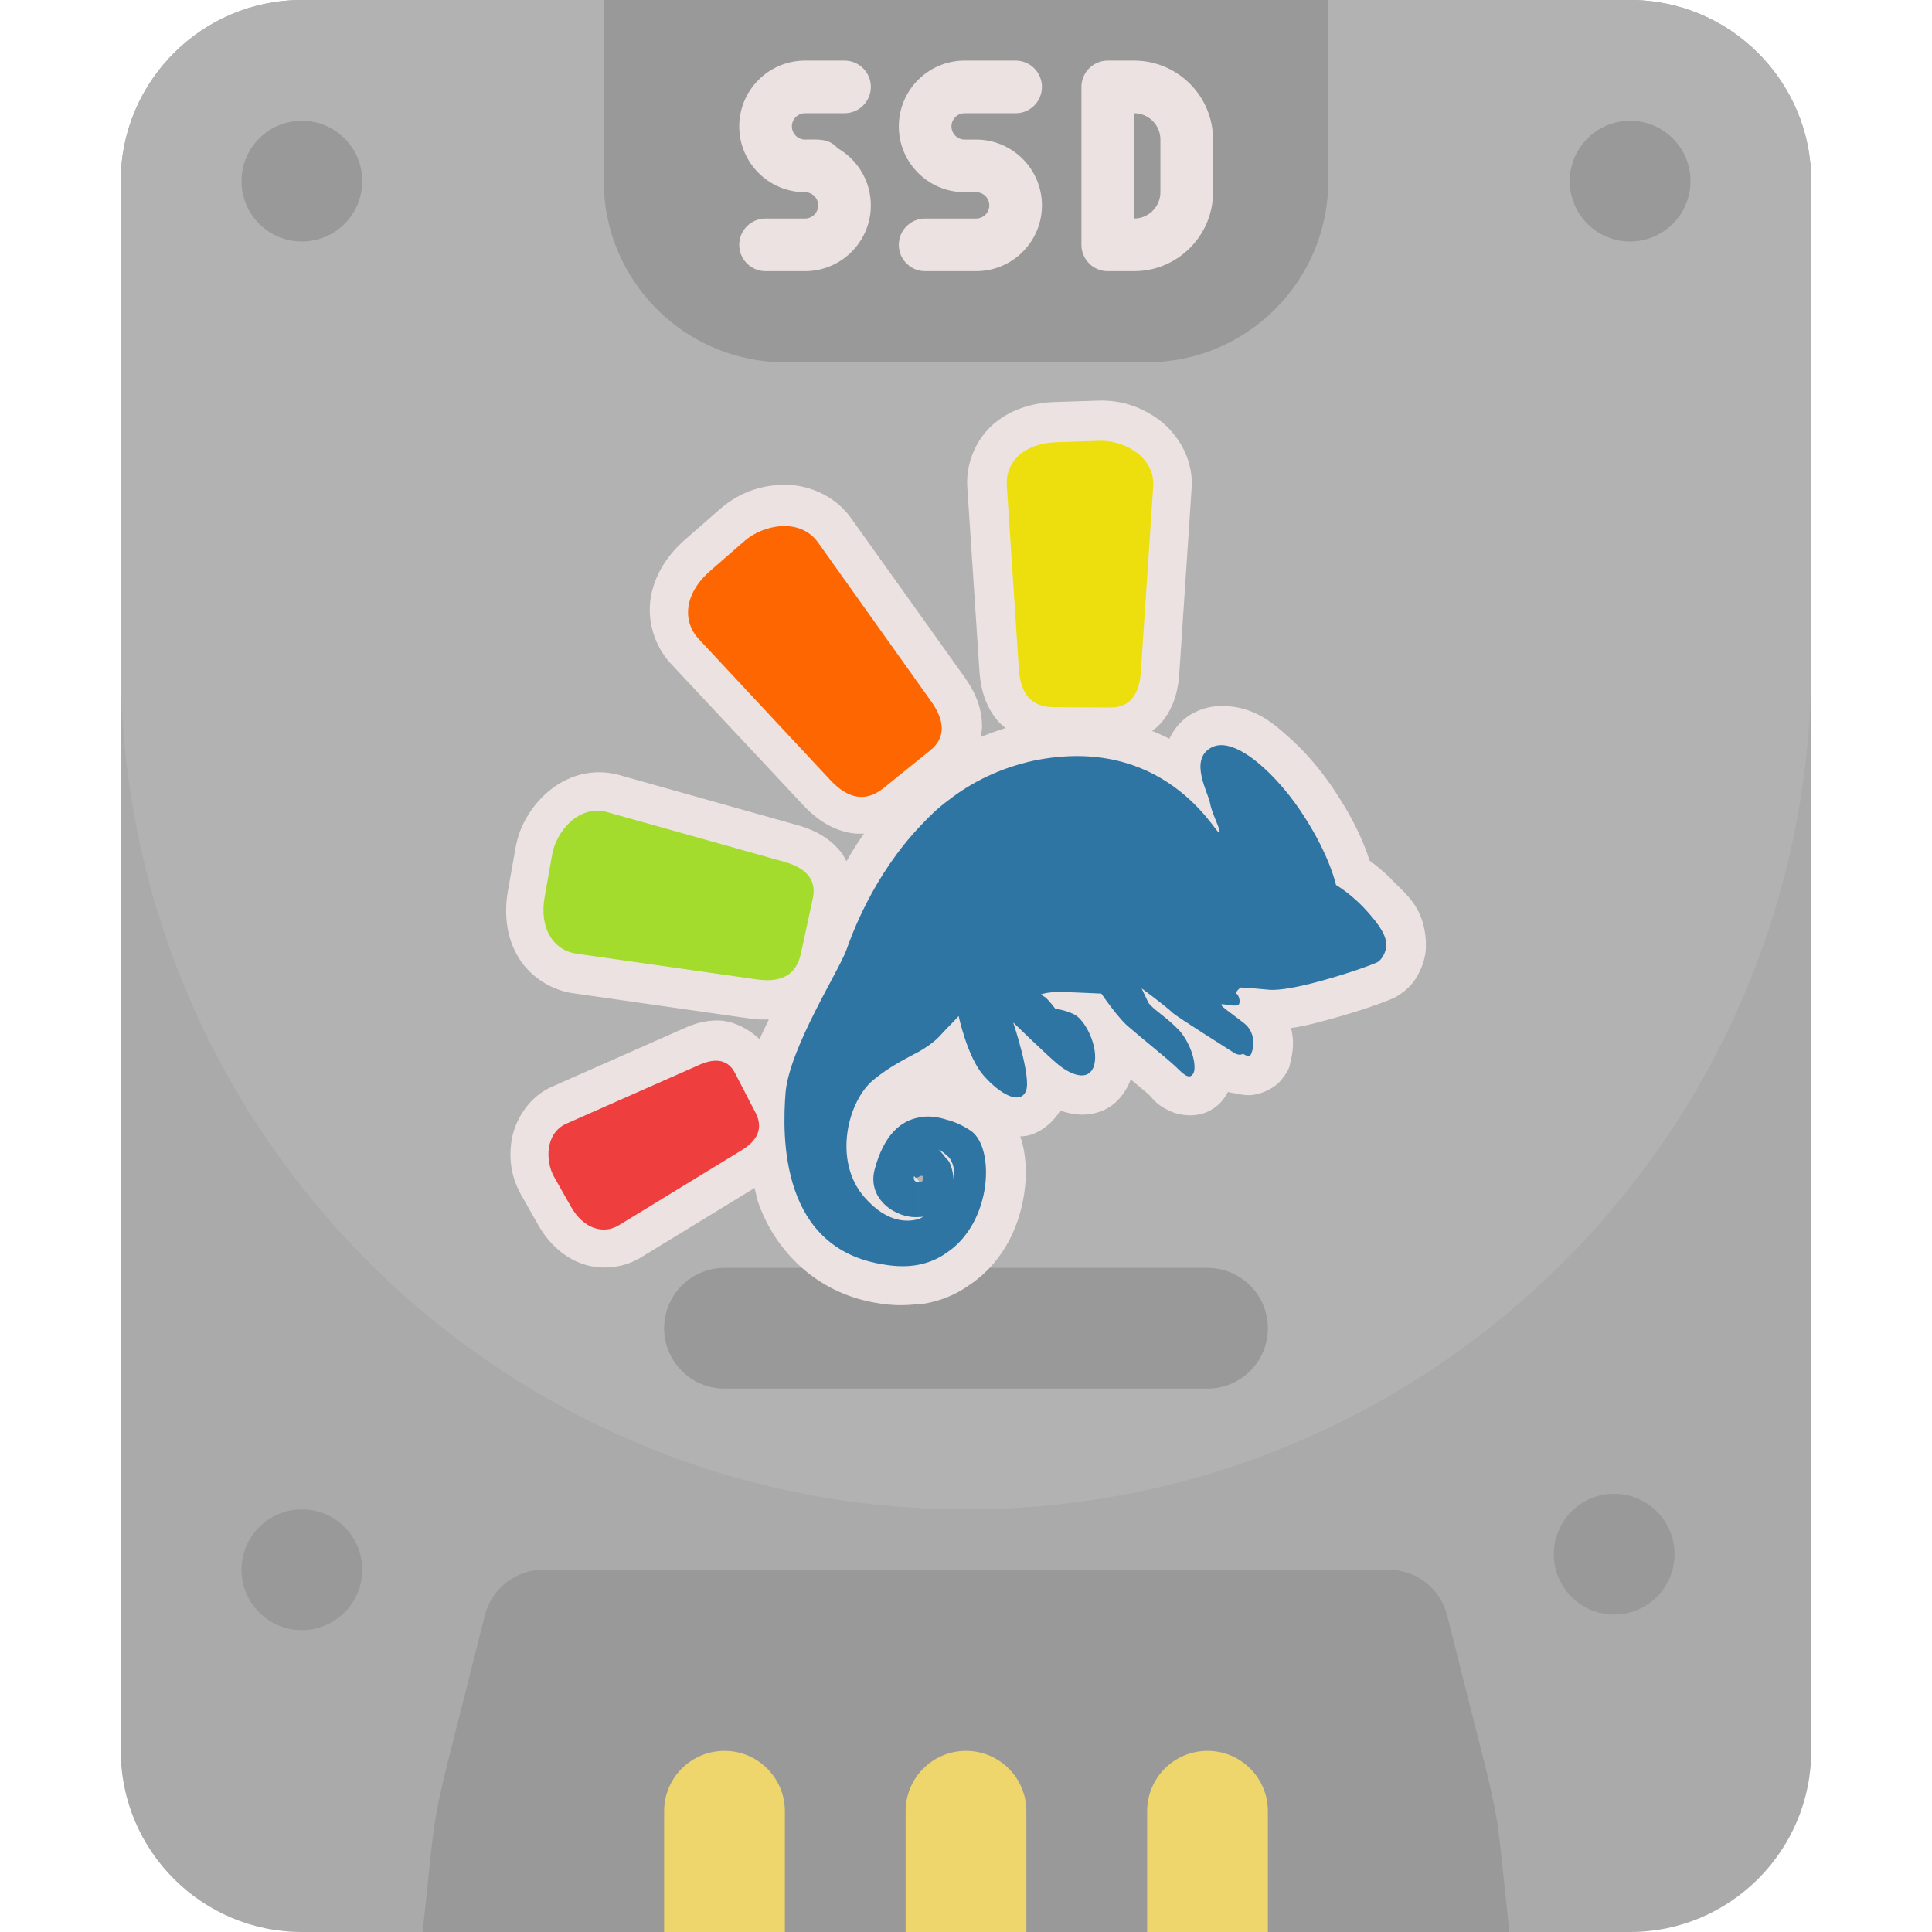 <?xml version="1.0" encoding="UTF-8" standalone="no"?>
<svg
   xmlns:dc="http://purl.org/dc/elements/1.1/"
   xmlns:cc="http://creativecommons.org/ns#"
   xmlns:rdf="http://www.w3.org/1999/02/22-rdf-syntax-ns#"
   xmlns:svg="http://www.w3.org/2000/svg"
   xmlns="http://www.w3.org/2000/svg"
   xmlns:sodipodi="http://sodipodi.sourceforge.net/DTD/sodipodi-0.dtd"
   xmlns:inkscape="http://www.inkscape.org/namespaces/inkscape"
   id="Layer_1"
   enable-background="new 0 0 512 512"
   height="512"
   viewBox="0 0 512 512"
   width="512"
   version="1.1"
   sodipodi:docname="ssd.svg"
   inkscape:version="0.92.5 (0.92.5+68)">
  <defs
     id="defs967" />
  <sodipodi:namedview
     pagecolor="#ffffff"
     bordercolor="#666666"
     borderopacity="1"
     objecttolerance="10"
     gridtolerance="10"
     guidetolerance="10"
     inkscape:pageopacity="0"
     inkscape:pageshadow="2"
     inkscape:window-width="1920"
     inkscape:window-height="1016"
     id="namedview965"
     showgrid="false"
     inkscape:zoom="2.1682766"
     inkscape:cx="214.14532"
     inkscape:cy="297.7555"
     inkscape:window-x="0"
     inkscape:window-y="27"
     inkscape:window-maximized="1"
     inkscape:current-layer="Layer_1" />
  <path
     d="m480 48v416c0 26.47-21.53 48-48 48h-352c-26.47 0-48-21.53-48-48v-416c0-26.47 21.53-48 48-48h352c26.47 0 48 21.53 48 48z"
     fill="#aaa"
     id="path932" />
  <path
     d="m400 512h-288c4.42-40.299.916-21.624 16.48-83.88 1.78-7.12 8.18-12.12 15.52-12.12h224c7.34 0 13.74 5 15.52 12.12 15.567 62.266 12.06 43.586 16.48 83.88z"
     fill="#999"
     id="path934" />
  <path
     d="m336 480v32h-32v-32c0-8.84 7.16-16 16-16s16 7.16 16 16z"
     fill="#efd66c"
     id="path936" />
  <path
     d="m272 480v32h-32v-32c0-8.84 7.16-16 16-16s16 7.16 16 16z"
     fill="#efd66c"
     id="path938" />
  <path
     d="m208 480v32h-32v-32c0-8.84 7.16-16 16-16s16 7.16 16 16z"
     fill="#efd66c"
     id="path940" />
  <path
     d="m480 48v128c0 123.71-100.29 224-224 224-123.706 0-224-100.279-224-224v-128c0-26.47 21.53-48 48-48h352c26.47 0 48 21.53 48 48z"
     fill="#b2b2b2"
     id="path942" />
  <path
     d="m352 0v48c0 26.47-21.53 48-48 48h-96c-26.47 0-48-21.53-48-48v-48z"
     fill="#999"
     id="path944" />
  <circle
     cx="427.773"
     cy="411.869"
     r="16"
     id="circle946"
     style="fill:#999999" />
  <g
     id="g1123"
     transform="matrix(0.436,0,0,0.436,147.07,-53.704)">
    <path
       id="path948"
       d="m 152,288 h -24 c -8.836,0 -16,-7.164 -16,-16 0,-8.836 7.164,-16 16,-16 h 24 c 4.411,0 8,-3.589 8,-8 0,-4.411 -3.589,-8 -8,-8 -22.056,0 -40,-17.944 -40,-40 0,-22.056 17.944,-40 40,-40 h 24 c 8.836,0 16,7.164 16,16 0,8.836 -7.164,16 -16,16 h -24 c -4.411,0 -8,3.589 -8,8 0,4.411 3.589,8 8,8 8.087,0 14.308,-0.926 19.911,5.317 C 183.907,220.23 192,233.188 192,248 c 0,22.056 -17.944,40 -40,40 z"
       inkscape:connector-curvature="0"
       style="fill:#ece2e2" />
    <path
       id="path950"
       d="m 256,288 h -31 c -8.836,0 -16,-7.164 -16,-16 0,-8.836 7.164,-16 16,-16 h 31 c 4.411,0 8,-3.589 8,-8 0,-4.411 -3.589,-8 -8,-8 -8.568,0 -8.578,0.031 -9.723,-0.092 C 225.487,238.503 209,221.141 209,200 c 0,-22.056 17.944,-40 40,-40 h 31 c 8.836,0 16,7.164 16,16 0,8.836 -7.164,16 -16,16 h -31 c -4.411,0 -8,3.589 -8,8 0,4.411 3.589,8 8,8 h 7 c 22.056,0 40,17.944 40,40 0,22.056 -17.944,40 -40,40 z"
       inkscape:connector-curvature="0"
       style="fill:#ece2e2" />
    <path
       id="path952"
       d="m 352,288 h -16 c -8.836,0 -16,-7.164 -16,-16 v -96 c 0,-8.836 7.164,-16 16,-16 h 16 c 26.467,0 48,21.533 48,48 v 32 c 0,26.467 -21.533,48 -48,48 z m 0,-32 h 0.01 z m 0,-64 v 64 c 8.822,0 16,-7.178 16,-16 v -32 c 0,-8.822 -7.178,-16 -16,-16 z"
       inkscape:connector-curvature="0"
       style="fill:#ece2e2" />
  </g>
  <g
     fill="#999"
     id="g962">
    <circle
       cx="80"
       cy="416"
       r="16"
       id="circle954" />
    <circle
       cx="432"
       cy="48"
       r="16"
       id="circle956" />
    <circle
       cx="80"
       cy="48"
       r="16"
       id="circle958" />
    <path
       d="m320 368h-128c-8.836 0-16-7.164-16-16s7.164-16 16-16h128c8.836 0 16 7.164 16 16s-7.164 16-16 16z"
       id="path960" />
  </g>
  <path
     transform="translate(-432.912,33.913)"
     style="fill:#ece2e2;stroke-width:2.263;fill-opacity:1"
     d="m 723.92,72.26 -11.498,0.371 a 10.374,10.374 0 0 0 -0.002,0 c -6.314,0.204 -12.279,2.201 -16.713,6.297 -4.434,4.096 -6.839,10.321 -6.449,16.258 a 10.374,10.374 0 0 0 0,0.002 l 3.197,48.521 c 0.288,4.374 1.316,9.15 4.809,13.328 0.627,0.75 1.406,1.365 2.17,1.99 -2.302,0.701 -4.52,1.511 -6.668,2.42 0.17,-0.882 0.376,-1.762 0.389,-2.654 0.073,-5.27 -2.041,-9.644 -4.723,-13.4 l -30.051,-42.09 a 10.374,10.374 0 0 0 -0.002,-0.002 c -4.051,-5.673 -10.709,-8.46 -16.363,-8.699 -7.271,-0.307 -13.449,2.156 -18.4,6.484 a 10.374,10.374 0 0 0 -0.002,0 l -9.094,7.951 c -4.923,4.303 -8.364,9.789 -9.219,15.92 -0.855,6.131 1.28,12.613 5.451,17.07 l 34.893,37.295 c 3.1,3.314 7.03,6.431 12.49,7.473 1.233,0.235 2.5,0.269 3.77,0.213 -1.841,2.535 -3.237,4.89 -4.688,7.314 -0.417,-0.798 -0.813,-1.612 -1.363,-2.316 -3.169,-4.057 -7.429,-6.071 -11.697,-7.271 h -0.002 l -47.01,-13.221 c -1.872,-0.527 -3.792,-0.778 -5.656,-0.762 -6.56,0.059 -11.916,3.373 -15.42,7.148 -3.504,3.776 -5.685,8.11 -6.551,12.988 l -1.994,11.227 a 10.374,10.374 0 0 0 0,0.002 c -1.097,6.184 -0.377,12.404 2.705,17.564 3.082,5.16 8.654,8.78 14.518,9.619 l 47.74,6.83 c 1.323,0.189 2.767,0.116 4.176,0.131 -0.819,1.759 -1.716,3.425 -2.43,5.256 -2.996,-2.866 -7.169,-4.968 -11.064,-5 a 10.374,10.374 0 0 0 -0.002,0 c -3.296,-0.027 -6.134,0.822 -8.732,1.971 a 10.374,10.374 0 0 0 -0.002,0.002 l -35.266,15.598 c -6.316,2.793 -9.927,9.132 -10.711,14.404 -0.784,5.273 0.154,9.988 2.627,14.355 l 4.438,7.836 a 10.374,10.374 0 0 0 0.002,0.002 c 2.645,4.669 6.59,8.507 11.652,10.307 5.063,1.8 11.036,1.11 15.541,-1.641 a 10.374,10.374 0 0 0 0.002,-0.002 l 30.158,-18.426 c 0.341,1.287 0.544,2.547 0.99,3.846 4.054,11.791 14.645,24.068 31.896,26.707 3.595,0.61 7.17,0.629 10.695,0.176 a 10.374,10.374 0 0 0 1.98,-0.18 c 0.003,-6.8e-4 0.006,-0.003 0.01,-0.004 4.056,-0.788 7.823,-2.334 11.176,-4.713 9.355,-6.184 13.628,-16.077 14.797,-25.023 0.591,-4.522 0.439,-8.932 -0.713,-13.201 -0.113,-0.421 -0.293,-0.851 -0.428,-1.277 0.593,-0.041 1.174,-0.061 1.82,-0.189 3.534,-0.705 7.07,-3.656 8.777,-6.678 0.898,0.311 1.86,0.595 2.971,0.807 2.442,0.465 5.908,0.532 9.352,-1.305 3.167,-1.689 5.295,-4.839 6.367,-7.748 1.91,1.592 4.301,3.578 4.969,4.197 1.26,1.327 2.161,2.816 6.078,4.451 2.046,0.854 5.976,1.471 9.4,-0.125 2.98,-1.389 4.427,-3.502 5.326,-5.207 0.78,0.214 1.575,0.359 2.391,0.426 0.791,0.235 1.751,0.427 3.123,0.436 2.42,0.015 6.627,-1.405 8.859,-4.34 a 10.374,10.374 0 0 0 0.01,-0.012 c 2.183,-2.878 1.893,-3.456 2.266,-4.902 0.373,-1.447 0.623,-3.083 0.58,-5.025 -0.024,-1.067 -0.216,-2.271 -0.525,-3.521 3.519,-0.453 6.704,-1.369 10.004,-2.252 5.274,-1.411 9.915,-2.965 11.682,-3.578 a 10.374,10.374 0 0 0 0.002,0 c 3.354,-1.166 5.457,-2.076 5.457,-2.076 a 10.374,10.374 0 0 0 0.434,-0.201 c 0,0 2.614,-1.468 4.25,-3.367 1.636,-1.899 3.139,-4.74 3.74,-8.045 a 10.374,10.374 0 0 0 0.168,-1.805 c 0.001,-0.211 0.001,-0.383 0.002,-0.521 v -0.014 l 0.004,-0.529 a 10.374,10.374 0 0 0 -0.018,-0.67 c -0.533,-9.268 -5.572,-12.566 -9.07,-16.295 a 10.374,10.374 0 0 0 -0.195,-0.201 c -2.065,-2.086 -3.99,-3.581 -5.635,-4.807 -1.232,-3.801 -3.398,-9.467 -8.436,-17.248 -3.394,-5.369 -7.641,-10.619 -12.424,-14.967 -4.801,-4.365 -9.757,-8.623 -18.035,-8.76 -2.366,-0.039 -5.04,0.456 -7.467,1.688 -3.301,1.675 -5.373,4.183 -6.68,6.986 -1.476,-0.727 -2.965,-1.424 -4.602,-2.045 0.904,-0.684 1.772,-1.418 2.496,-2.277 3.329,-3.951 4.427,-8.557 4.723,-13.008 h -0.002 l 3.266,-49.135 c 0.515,-7.752 -3.856,-14.557 -8.775,-18.145 -4.919,-3.588 -10.324,-5.17 -16.01,-4.986 z m -45.695,97.572 c -0.053,0.038 -0.09,0.081 -0.143,0.119 -0.052,0.041 -0.114,0.074 -0.166,0.115 z m -8.666,7.879 c -0.009,0.009 -0.015,0.018 -0.023,0.027 -0.019,0.021 -0.045,0.044 -0.065,0.064 z m 51.928,47.516 0.215,0.092 c -0.039,-0.017 -0.069,-0.016 -0.107,-0.033 -0.043,-0.018 -0.064,-0.04 -0.107,-0.059 z m -35.016,27.551 0.516,0.146 c -0.074,-0.023 -0.175,-0.03 -0.25,-0.053 -0.092,-0.025 -0.173,-0.07 -0.266,-0.094 z m 8.799,3.84 0.367,0.225 c -0.08,-0.051 -0.174,-0.088 -0.254,-0.139 -0.043,-0.026 -0.07,-0.06 -0.113,-0.086 z m 19.078,3.023 -0.088,0.188 c 0.022,-0.046 0.023,-0.074 0.045,-0.119 0.011,-0.023 0.033,-0.045 0.043,-0.068 z m -38.557,9.4 c 0.611,-0.063 0.891,0.006 0.771,0.006 a 10.374,10.374 0 0 0 -0.965,0.049 c 0.046,-0.006 0.151,-0.05 0.193,-0.055 z m -0.154,7.795 4.463,0.348 -2.133,3.197 c 0,0 -0.537,-0.309 -0.979,-0.562 -0.442,-0.482 -0.787,-0.985 -1.076,-1.527 a 10.374,10.374 0 0 0 -0.047,0.004 c -0.007,-0.016 -0.003,-0.017 -0.01,-0.033 h 0.039 c -0.023,-0.044 -0.063,-0.087 -0.084,-0.131 -0.508,-1.265 -0.174,-1.295 -0.174,-1.295 z m -3.898,1.426 h 4.076 a 10.374,10.374 0 0 0 0.016,0.033 10.374,10.374 0 0 0 -3.266,0.758 c -0.151,-0.092 -0.587,-0.579 -0.826,-0.791 z m 1.994,0.926 c -0.219,0.061 -0.269,0.45 -0.762,0.254 z m 13.166,9.5 -0.006,1.105 h -0.068 a 10.374,10.374 0 0 0 0.074,-1.105 z"
     id="path1071" />
  <g
     id="g4003"
     transform="matrix(2.263,0.012,-0.012,2.262,40.054,-382.173)">
    <path
       style="fill:#2e75a3"
       id="path3202"
       inkscape:connector-curvature="0"
       d="m 145.07,280.927 c 0,0 0.799,-0.399 1.039,-1.758 0,-0.08 0,-0.16 0,-0.24 v -0.24 c -0.08,-1.278 -1.359,-2.797 -2.797,-4.315 -1.678,-1.678 -3.116,-2.478 -3.116,-2.478 0,0 -0.719,-3.356 -3.756,-7.99 -2.956,-4.635 -8.071,-9.509 -10.867,-8.071 -2.797,1.438 -0.32,5.434 -0.16,6.633 0.24,1.278 1.438,3.356 1.039,3.356 -0.479,-0.08 -6.553,-11.507 -21.735,-8.31 -3.916,0.878 -7.272,2.557 -9.989,4.714 v 26.69 c 0.959,-0.959 1.358,-1.439 1.358,-1.439 0,0 1.039,4.795 2.957,6.953 1.918,2.157 4.235,3.436 4.954,1.837 0.719,-1.518 -1.518,-8.07 -1.518,-8.07 0,0 4.155,3.995 5.354,4.954 1.199,0.958 3.516,2.157 4.155,0 0.559,-2.157 -1.119,-5.433 -2.477,-5.992 -1.278,-0.56 -2.078,-0.56 -2.078,-0.56 0,0 -0.799,-1.039 -1.199,-1.359 -0.479,-0.32 -0.559,-0.319 -0.559,-0.319 0,0 0.719,-0.4 2.957,-0.32 2.317,0.08 4.155,0.16 4.155,0.16 0,0 2.078,3.036 3.356,3.995 1.199,1.039 4.315,3.516 5.434,4.554 1.039,1.039 1.678,1.519 2.078,0.639 0.32,-0.879 -0.24,-3.196 -1.678,-4.874 -1.518,-1.598 -3.116,-2.477 -3.676,-3.276 -0.479,-0.959 -0.799,-1.678 -0.799,-1.678 0,0 2.957,2.157 3.676,2.877 0.799,0.639 6.073,3.915 6.952,4.474 0.879,0.64 1.279,0.24 1.279,0.24 0,0 0.639,0.479 0.879,0.16 0.24,-0.32 0.879,-2.477 -0.799,-3.755 -1.758,-1.359 -2.797,-1.998 -2.637,-2.158 0.08,-0.159 1.838,0.4 2.077,-0.08 0.16,-0.399 -0.08,-1.038 -0.32,-1.198 -0.16,-0.241 0.48,-0.72 0.48,-0.72 0,0 0.639,0 3.276,0.24 2.637,0.24 9.269,-1.997 10.628,-2.477 1.358,-0.48 2.077,-0.799 2.077,-0.799 z m -50.342,34.36 c 5.514,-3.595 5.753,-12.705 2.717,-14.463 -0.879,-0.559 -1.758,-0.958 -2.717,-1.199 v 4.156 c 0.24,0.159 0.48,0.4 0.639,0.799 0.479,0.959 0.24,2.157 0.24,2.157 0,0 -0.08,-1.518 -0.639,-2.317 -0.08,-0.08 -0.16,-0.16 -0.24,-0.24 z m 0,-53.059 c -1.198,0.88 -2.237,1.918 -3.196,2.957 v 26.449 c 0.799,-0.479 1.518,-0.959 2.158,-1.598 0.4,-0.399 0.719,-0.799 1.039,-1.118 z m -3.196,54.417 c 1.199,-0.239 2.317,-0.719 3.196,-1.358 V 304.18 c -0.479,-0.639 -0.879,-1.039 -0.879,-1.039 0,0 0.4,0.16 0.879,0.64 v -4.156 c -1.039,-0.319 -2.158,-0.479 -3.196,-0.239 v 6.952 0 c 0.24,-0.16 0.639,-0.24 0.479,0.32 -0.08,0.32 -0.32,0.319 -0.48,0.32 v 0 4.075 c 0.16,0 0.399,0 0.559,-0.08 0,0 -0.16,0.16 -0.56,0.319 z m 0,-51.46 c -5.594,5.913 -8.071,13.025 -8.63,14.623 -0.879,2.477 -6.552,11.426 -7.032,16.7 -0.4,5.354 -0.479,18.379 11.667,20.137 1.438,0.24 2.797,0.239 3.995,-10e-4 v -5.353 c -1.119,0.319 -3.596,0.639 -6.393,-2.557 -3.756,-4.315 -1.918,-11.347 1.039,-13.745 1.918,-1.598 3.756,-2.477 5.354,-3.356 z m 0,34.2 v 6.952 c -0.24,0.16 -0.4,0.16 -0.559,-0.08 -0.16,0.48 0.16,0.719 0.559,0.719 v 4.075 c -2.557,0.239 -6.073,-1.998 -5.194,-5.514 1.039,-3.994 2.957,-5.752 5.194,-6.152 z" />
    <g
       id="g3217"
       transform="matrix(0.383,0,0,0.383,20.089,125.613)"
       inkscape:transform-center-y="-44.562164">
      <path
         style="fill:#eddf0e"
         id="rect3215"
         sodipodi:nodetypes="sssssssss"
         inkscape:connector-curvature="0"
         d="m 227.414,246.939 13.283,-0.497 c 7.13,-0.267 16.92,4.74 16.36,13.874 l -3.482,56.799 c -0.436,7.122 -3.506,10.89 -9.149,10.891 h -17.511 c -7.135,-10e-4 -10.136,-4.519 -10.641,-11.636 l -3.979,-56.054 c -0.503,-7.119 5,-12.998 15.119,-13.377 z" />
    </g>
    <g
       id="g3221"
       transform="matrix(0.311,-0.254,0.254,0.311,-108.325,252.836)"
       inkscape:transform-center-x="29.82031"
       inkscape:transform-center-y="-36.33424">
      <path
         style="fill:#fd6600"
         id="path3223"
         sodipodi:nodetypes="sssssssss"
         inkscape:connector-curvature="0"
         d="m 364.994,242.27 13.283,-0.498 c 7.129,-0.267 16.919,4.74 16.36,13.874 l -3.481,56.799 c -0.437,7.122 -3.506,10.89 -9.149,10.89 l -17.511,0.001 c -7.135,-0.001 -10.136,-4.519 -10.64,-11.636 l -3.979,-56.054 c -0.506,-7.117 4.998,-12.998 15.117,-13.376 z" />
    </g>
    <g
       id="g3225"
       transform="matrix(0.078,-0.371,0.371,0.078,-104.36,429.721)"
       inkscape:transform-center-x="43.056986"
       inkscape:transform-center-y="-9.8080536">
      <path
         style="fill:#a4dc2d"
         id="path3227"
         sodipodi:nodetypes="sssssssss"
         inkscape:connector-curvature="0"
         d="m 485.005,307.459 13.284,-0.497 c 7.129,-0.267 16.92,4.739 16.36,13.874 l -3.481,56.8 c -0.436,7.121 -3.506,10.889 -9.149,10.89 h -17.512 c -7.135,0 -10.134,-4.519 -10.64,-11.636 l -3.978,-56.054 c -0.505,-7.117 4.999,-12.998 15.116,-13.377 z" />
    </g>
    <g
       id="g3229"
       transform="matrix(-0.139,-0.265,0.265,-0.139,13.934,526.869)"
       inkscape:transform-center-x="30.900947"
       inkscape:transform-center-y="16.468461">
      <path
         style="fill:#ef3e3e"
         id="path3231"
         sodipodi:nodetypes="sssssssss"
         inkscape:connector-curvature="0"
         d="m 584.441,445.677 13.283,-0.497 c 7.131,-0.266 16.921,4.741 16.36,13.874 l -3.48,56.8 c -0.438,7.121 -3.505,10.89 -9.149,10.89 h -17.511 c -7.134,0 -10.135,-4.518 -10.639,-11.635 l -3.98,-56.054 c -0.504,-7.118 4.999,-12.998 15.116,-13.378 z" />
    </g>
  </g>
</svg>
